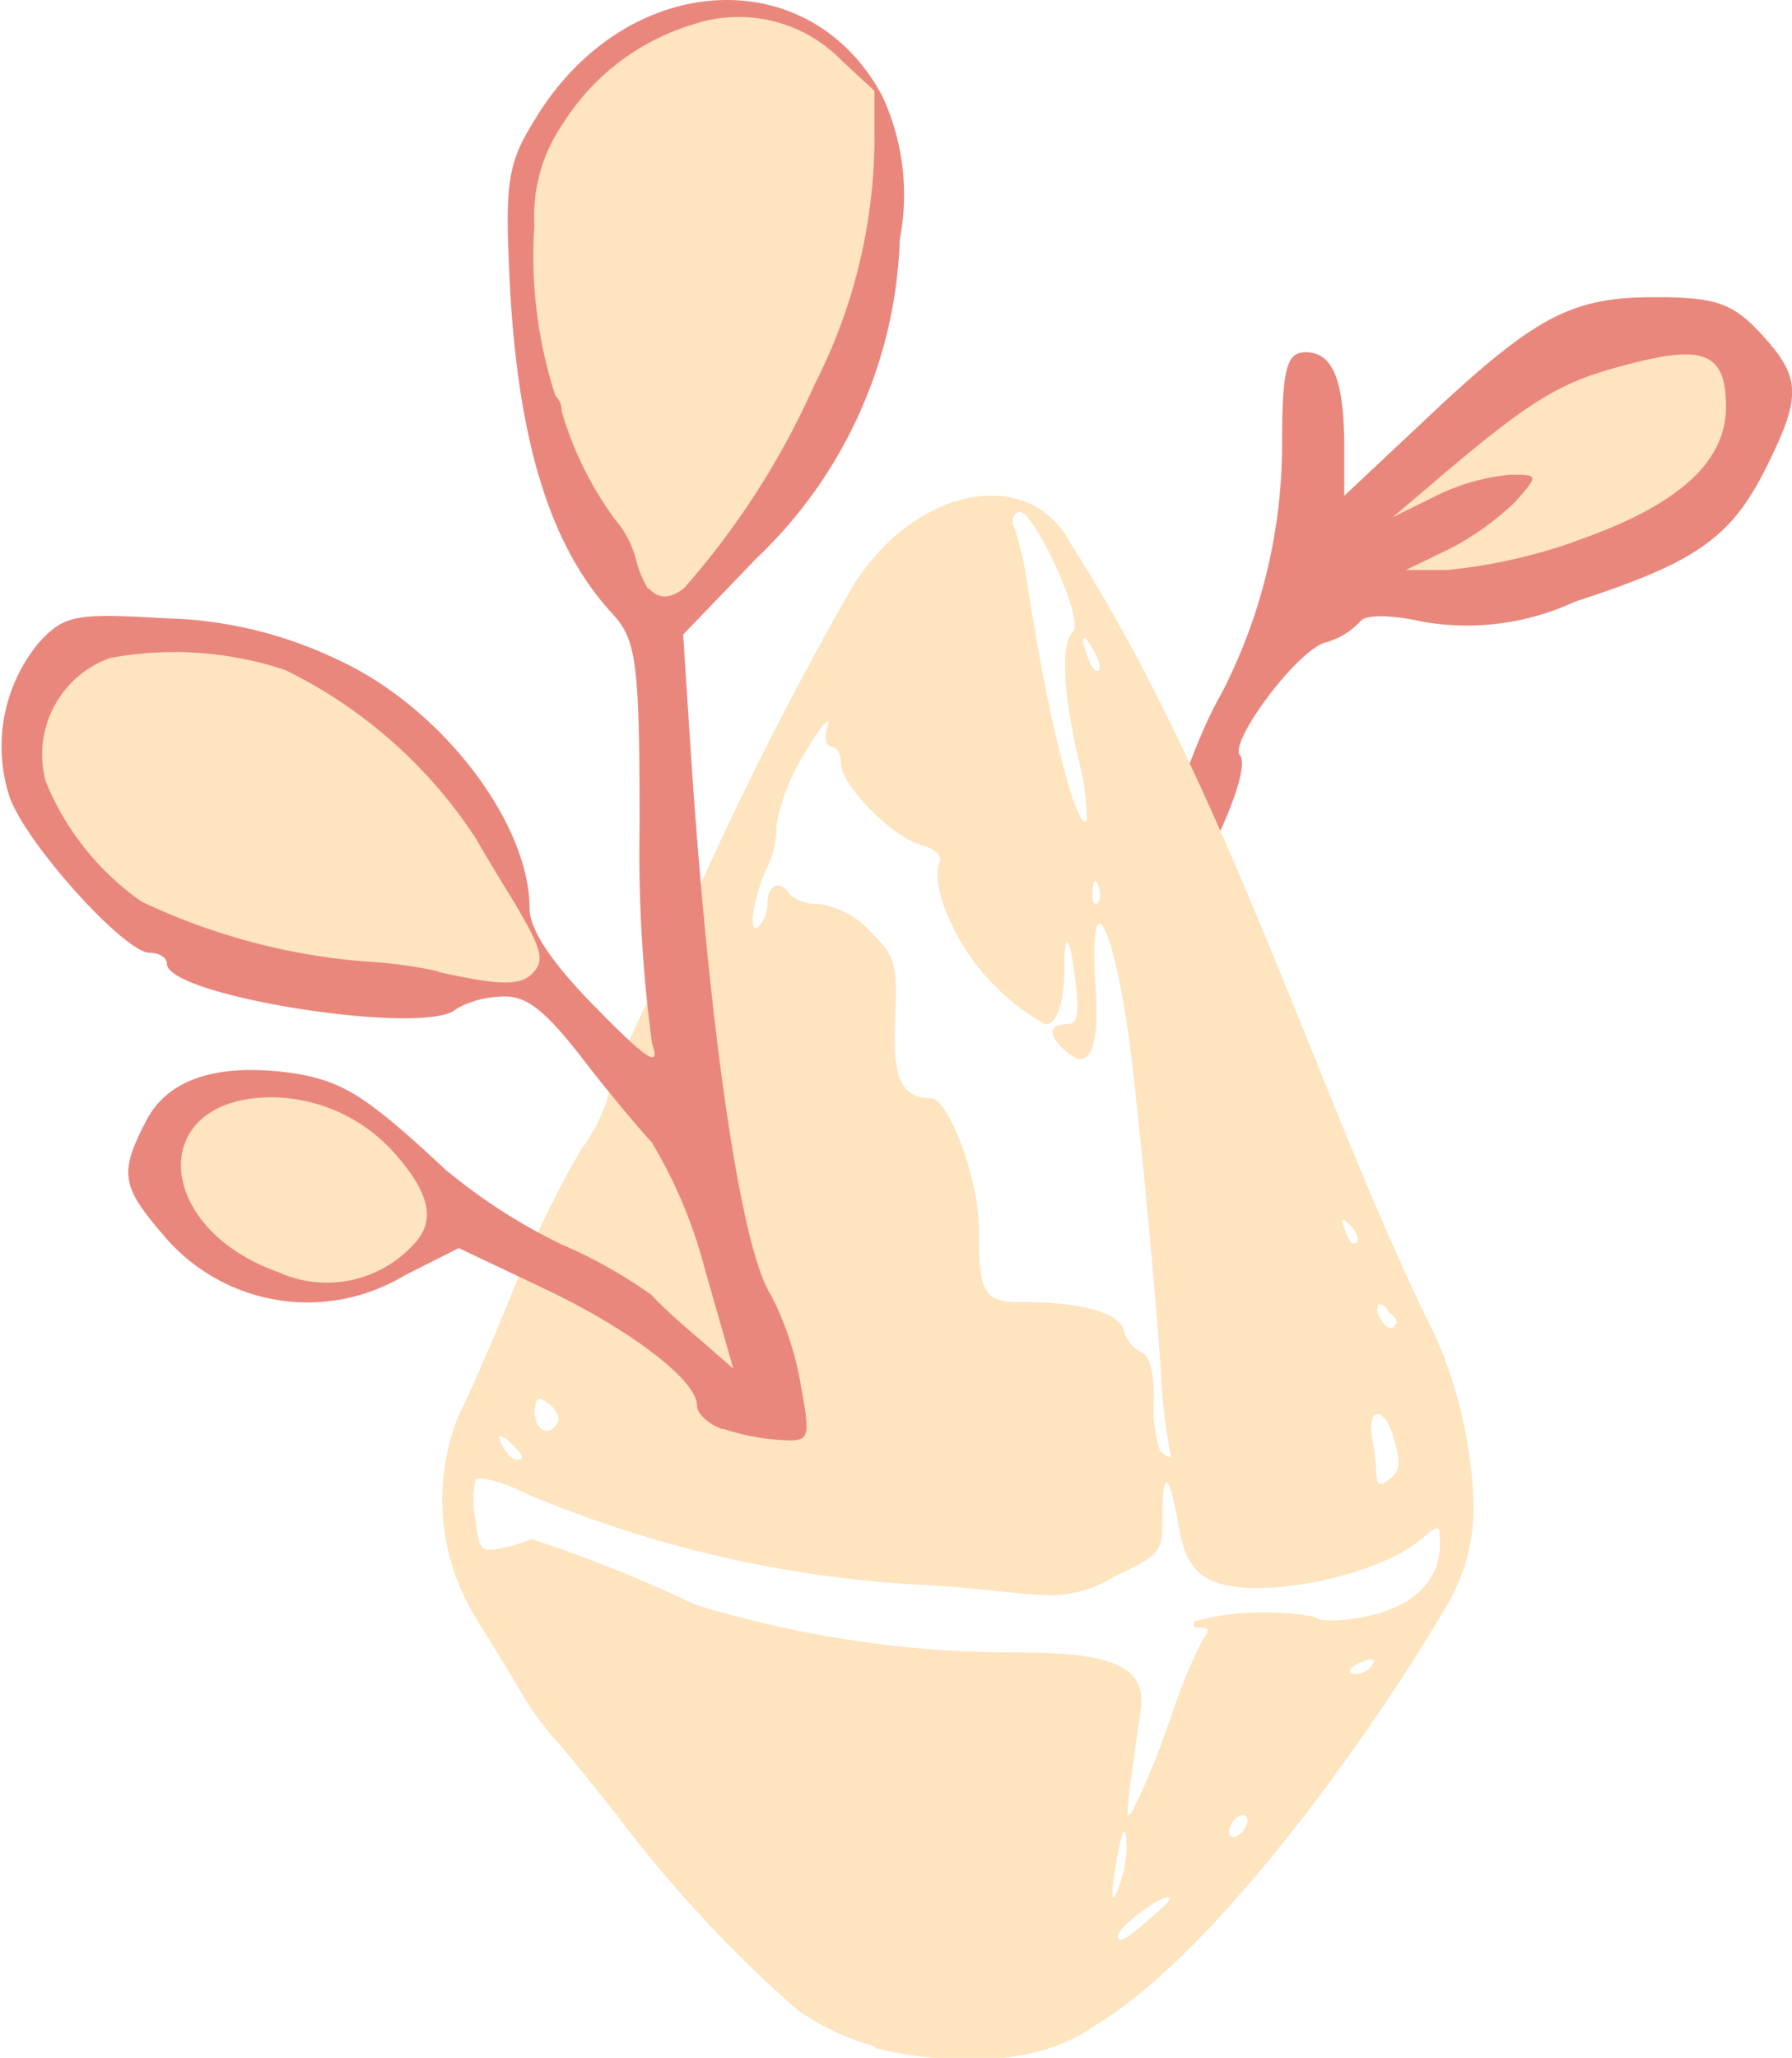 <svg id="Camada_1" data-name="Camada 1" xmlns="http://www.w3.org/2000/svg" viewBox="0 0 37.46 43"><defs><style>.cls-1{fill:#fee4bf;}.cls-2{fill:#ea877d;fill-opacity:1;}</style></defs><title>icon zuli</title><path id="path925" class="cls-1" d="M31.72,12.9c-.28-.27-.23-.51.28-1.26a10.49,10.49,0,0,1,3.68-3.15c1.45-.66,1.89-.75,2.72-.57A1.43,1.43,0,0,1,39.72,9.4c.12,1-.15,1.57-1.15,2.48s-1.51,1-3.21,1c-.69,0-1.75,0-2.36.07s-1.16,0-1.28-.1Z" transform="translate(-3.04 -1)"/><path id="path824" class="cls-2" d="M27.34,19.56c-.17-.54.53-2.84,1.24-4.08a11.34,11.34,0,0,0,1.26-5.2c0-1.58.1-1.92.49-1.92.57,0,.81.57.81,2v1l1.64-1.54c2.34-2.21,3.09-2.61,4.85-2.61,1.27,0,1.62.12,2.21.75.85.92.87,1.3.13,2.79s-1.47,2-4,2.82a5.38,5.38,0,0,1-3.2.42c-.67-.15-1.2-.15-1.3,0a1.54,1.54,0,0,1-.74.44c-.61.2-2,2.08-1.77,2.35s-.52,2-1.08,2.77c-.36.51-.37.51-.52,0Zm8.57-7.23c2.17-.74,3.21-1.65,3.21-2.83s-.51-1.31-2.22-.84C35.63,9,35,9.38,33,11.09l-.85.72.91-.45a4.5,4.5,0,0,1,1.54-.44c.6,0,.61,0,.13.55a5.77,5.77,0,0,1-1.39,1l-.91.44h.87a11.28,11.28,0,0,0,2.62-.58Z" transform="translate(-3.04 -1)"/><path id="path909" class="cls-1" d="M21.32,43.76A5.31,5.31,0,0,1,19.71,43a26.82,26.82,0,0,1-3.72-4c-.54-.69-1.16-1.45-1.37-1.68a6.61,6.61,0,0,1-.77-1.1c-.21-.37-.62-1-.92-1.51a4.69,4.69,0,0,1-.29-4.16c.21-.4.75-1.65,1.2-2.77A21.5,21.5,0,0,1,15.2,25a3.42,3.42,0,0,0,.57-1.16,16.34,16.34,0,0,1,1.08-2.43,71.51,71.51,0,0,1,4-8.13c1.26-2.07,3.69-2.63,4.59-.89,3.31,5.18,5.23,11.78,7.61,16.54a9.54,9.54,0,0,1,.79,3.4,4,4,0,0,1-.51,2.14c-1.63,2.8-4.91,7.37-7.38,8.84-1.26.92-3.17.83-4.61.49Zm6.16-3.1c-.1-.11-1.06.59-1.07.79s.26,0,.58-.28.54-.46.49-.51Zm-.89-1c0-.68-.11-.43-.25.47-.08.53-.06.65.06.38a2.64,2.64,0,0,0,.19-.85Zm2.53-.62c0-.11-.09-.14-.2-.08a.45.45,0,0,0-.19.32c0,.1.09.14.19.07a.42.42,0,0,0,.2-.31Zm-1.65-2a10.68,10.68,0,0,1,.72-1.79c.14-.17.13-.24-.05-.24S28,35,28,34.88a5.78,5.78,0,0,1,2.54-.09c.05.1.51.09,1,0,1-.19,1.59-.73,1.6-1.5,0-.43,0-.45-.34-.17-.94.84-3.59,1.36-4.49.88-.35-.19-.52-.48-.63-1.1-.19-1.13-.34-1.24-.34-.25,0,.77,0,.82-1,1.29a2.52,2.52,0,0,1-1.5.39c-.29,0-1.32-.14-2.27-.2a24.56,24.56,0,0,1-8.51-1.91c-.53-.26-1-.39-1.08-.29a2.09,2.09,0,0,0,0,.85c.08.62.12.67.59.56a3.41,3.41,0,0,0,.58-.18,28.28,28.28,0,0,1,3.42,1.37,22.81,22.81,0,0,0,6.74,1c2.1,0,2.71.33,2.57,1.25-.32,2.19-.33,2.33-.16,2.05A15,15,0,0,0,27.47,37Zm4.26-1.26c.07-.1,0-.14-.18-.07-.34.13-.4.27-.12.27a.42.42,0,0,0,.3-.2ZM32.16,31c-.2-.65-.56-.58-.43.09a4.55,4.55,0,0,1,.08.67c0,.29.07.32.29.14s.22-.36.06-.9Zm-18.37.23c-.13-.15-.28-.25-.31-.21s.17.48.37.48.08-.13-.06-.27Zm13.71.12a13.2,13.2,0,0,1-.2-1.79c-.1-1.54-.45-5.17-.61-6.48-.34-2.74-.9-3.86-.75-1.47.09,1.29-.12,1.77-.58,1.39s-.39-.6,0-.6c.2,0,.24-.21.17-.82-.11-1-.24-1.2-.24-.38s-.17,1.2-.4,1.2a4.28,4.28,0,0,1-1-.75c-.8-.74-1.42-2.08-1.21-2.63.06-.14-.1-.29-.37-.36-.6-.15-1.69-1.25-1.69-1.71,0-.19-.09-.35-.2-.35s-.16-.18-.08-.43-.15,0-.48.57a4.3,4.3,0,0,0-.59,1.51,2,2,0,0,1-.17.83c-.29.58-.44,1.43-.22,1.3a.66.66,0,0,0,.2-.5c0-.4.28-.51.48-.18a.88.88,0,0,0,.61.19,1.83,1.83,0,0,1,1.06.57c.53.53.57.66.52,1.85s.11,1.63.75,1.64c.37,0,1,1.7,1,2.69,0,1.44.11,1.57.94,1.57,1.21,0,2,.22,2.09.59a.7.7,0,0,0,.36.45q.27.11.27,1a2.87,2.87,0,0,0,.13,1.07c.18.17.3.16.19,0Zm-12.81-.61c.06-.09,0-.27-.18-.41s-.29-.17-.29.18.28.55.47.23Zm17.36-2.38c-.13-.14-.22-.15-.22,0s.22.49.35.36,0-.2-.13-.33Zm-.78-1.75c-.19-.19-.21-.17-.11.11s.18.3.24.24,0-.22-.13-.35ZM26,19.5c-.06-.16-.11-.11-.12.11s0,.32.11.26a.39.39,0,0,0,0-.37Zm-.43-2.68c-.32-1.47-.35-2.36-.1-2.62s-.88-2.67-1.15-2.5a.22.22,0,0,0-.08.31,7.36,7.36,0,0,1,.29,1.29c.41,2.66,1,5.06,1.23,4.86a4.91,4.91,0,0,0-.19-1.34Zm.32-2.25c-.23-.4-.28-.27-.09.22.06.17.16.27.21.22s0-.25-.12-.44Z" transform="translate(-3.04 -1)"/><path class="cls-2" d="M18.13,30.86c-.29-.11-.52-.32-.52-.49,0-.53-1.41-1.6-3.21-2.45l-1.77-.84-1.13.57a3.93,3.93,0,0,1-5.06-.86c-.86-1-.91-1.28-.35-2.36.46-.9,1.52-1.23,3.11-1,1,.17,1.48.45,3.14,2A11.93,11.93,0,0,0,14.77,27a10.14,10.14,0,0,1,1.89,1.06c.15.17.59.58,1,.92l.71.62-.59-2.06a10.06,10.06,0,0,0-1.11-2.66c-.29-.32-1-1.16-1.53-1.86-.79-1-1.16-1.25-1.7-1.19a2,2,0,0,0-.86.25c-.59.59-6.05-.26-6.05-.94,0-.13-.16-.23-.36-.23-.53,0-2.6-2.3-2.93-3.26a3.4,3.4,0,0,1,.62-3.23c.53-.57.76-.61,2.64-.5a8.8,8.8,0,0,1,3.61.87c2.17,1,4,3.41,4,5.19,0,.45.47,1.15,1.4,2.09,1.08,1.1,1.34,1.26,1.16.73a30,30,0,0,1-.26-4.53c0-3.5-.07-3.91-.59-4.47-1.3-1.42-2-3.67-2.14-7.25-.08-1.74,0-2.18.51-3C16.06.38,19.94.13,21.48,3a4.9,4.9,0,0,1,.37,3,9.63,9.63,0,0,1-3,6.67l-1.53,1.59.15,2.3c.39,6,1.06,10.55,1.69,11.51a6.39,6.39,0,0,1,.61,1.82c.22,1.2.21,1.24-.42,1.2a4.75,4.75,0,0,1-1.18-.23Z" transform="translate(-3.04 -1)"/><path id="path927" class="cls-1" d="M8.85,27.58c-2.63-.94-2.73-3.65-.13-3.65a3.47,3.47,0,0,1,2.63,1.24c.69.8.79,1.36.34,1.83a2.46,2.46,0,0,1-2.84.58Z" transform="translate(-3.04 -1)"/><path id="path923" class="cls-1" d="M12.22,21.3a9.92,9.92,0,0,0-1.56-.21A13.33,13.33,0,0,1,6,19.84a5.67,5.67,0,0,1-2-2.5,2.14,2.14,0,0,1,1.34-2.59A7.34,7.34,0,0,1,9,15,10,10,0,0,1,13,18.54c.12.22.47.8.78,1.3.59,1,.66,1.23.38,1.51s-.83.21-2-.05Z" transform="translate(-3.04 -1)"/><path id="path919" class="cls-1" d="M16.59,13.31a2.21,2.21,0,0,1-.26-.64,2.12,2.12,0,0,0-.43-.81,7.22,7.22,0,0,1-1.12-2.27.42.42,0,0,0-.13-.32,9.48,9.48,0,0,1-.44-3.56,3.41,3.41,0,0,1,.6-2.13,4.87,4.87,0,0,1,2.72-2.07,3,3,0,0,1,3.11.76l.68.63v1a11.37,11.37,0,0,1-1.25,5.13,16.68,16.68,0,0,1-2.73,4.26c-.29.23-.54.23-.74,0Z" transform="translate(-3.04 -1)"/></svg>